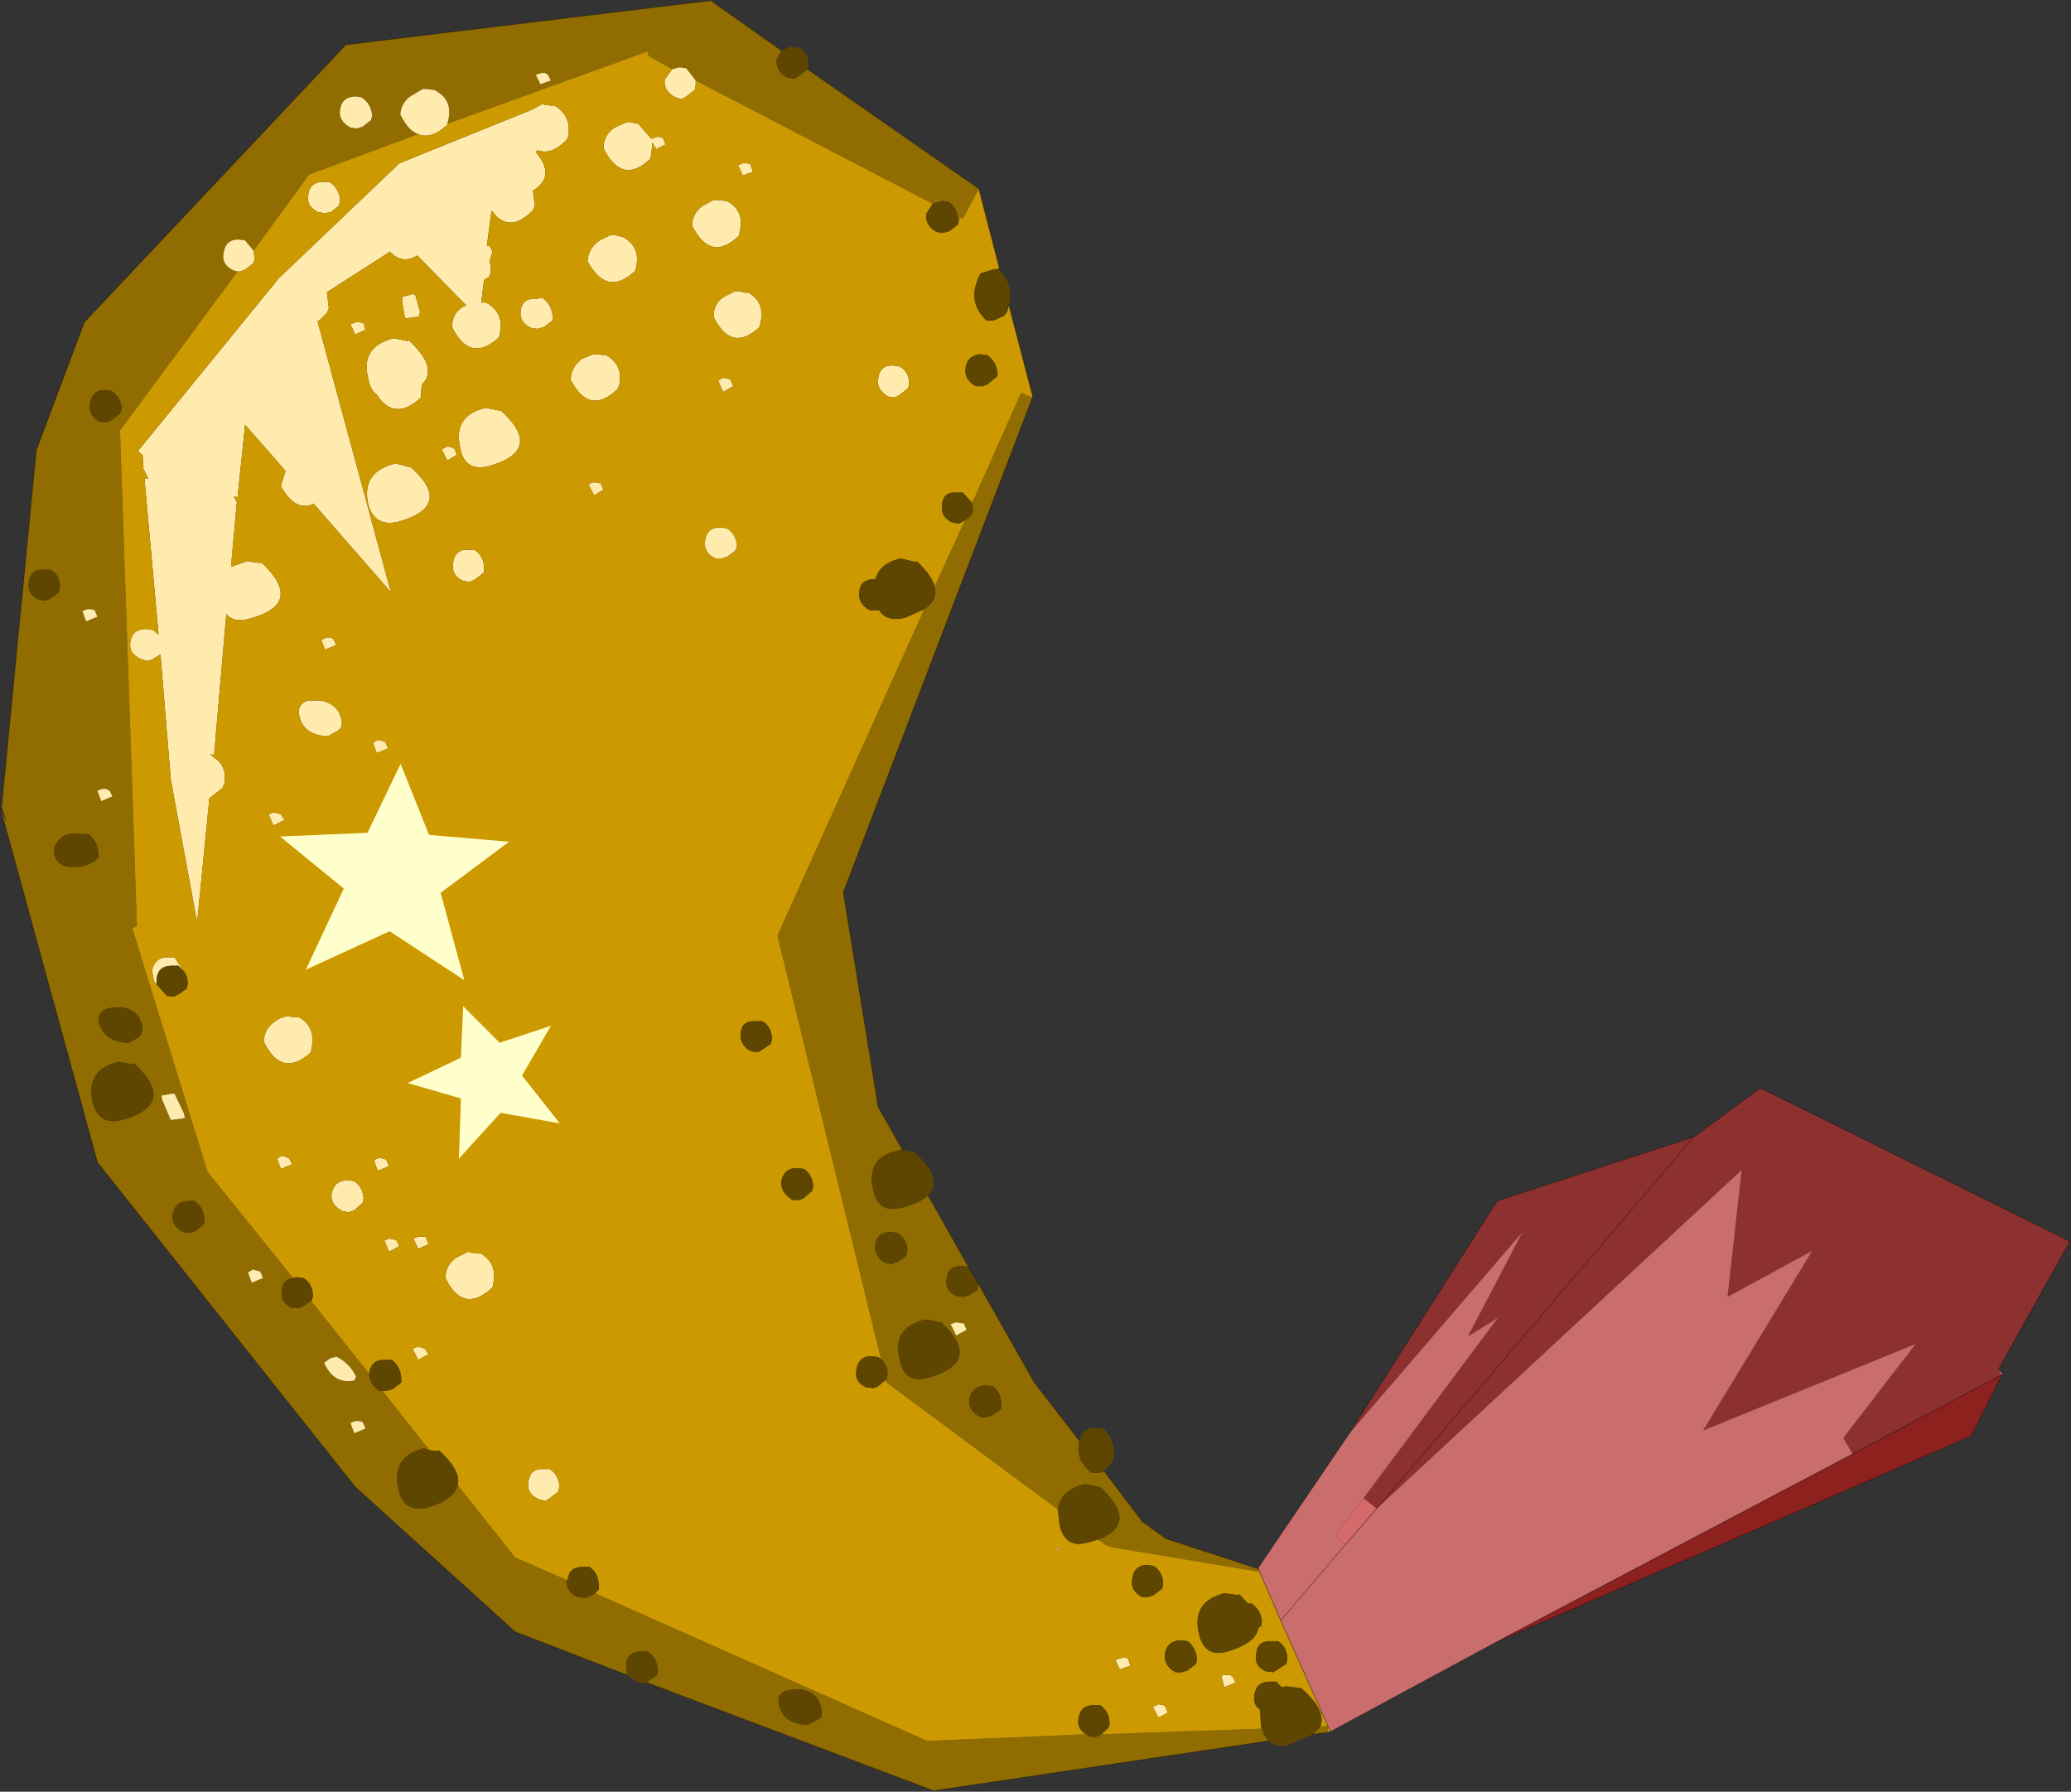 <svg viewBox="0 0 38.749 33.52" xmlns="http://www.w3.org/2000/svg" xmlns:xlink="http://www.w3.org/1999/xlink"><rect x="0" y="0" width="38.749" height="33.52" fill="#333333" stroke="none"/><g transform="translate(-256.07 -183.7)"><use transform="translate(256.08 183.71) scale(.352)" width="110" height="95.15" xlink:href="#a"/><use transform="matrix(.122 -.052 .052 .122 263.34 203.12)" width="21.75" height="20.55" xlink:href="#b"/><use transform="translate(261.31 197.99) scale(.197)" width="21.75" height="20.55" xlink:href="#b"/></g><defs><path d="m3.25-3.5 7.6.65L4.35 2l2.25 8.3-7.1-4.65-7.95 3.65 3.6-7.7-6.05-4.95 8.3-.35 3.15-6.55 2.7 6.75" fill="#ffc" fill-rule="evenodd" transform="translate(10.9 10.25)" id="b"/><g id="a"><path d="m-41.55-34.25-.45-.55-.35-.05q-.7 0-.8.75-.1.6.55.9l.2.05-6.25 8.45.9 26.35-.25.1 4 12.95 4.55 5.65q-.55.05-.6.65-.1.65.55.95h.35l.25-.1.4-.3 3.1 3.9q0 .55.55.9h.15l2.5 3.15-.3-.1q-1.75.45-1.35 2.15.25 1.3 1.55 1 1.45-.45 1.6-1.2l3.05 3.85 2.75 1.2q-.05.6.55.9l.4.05.3-.1.25-.15 17.65 7.85 8.45-.35.15.1.35.05.25-.1.05-.05 8.55-.3q.1.4.35.65L-5.4 47.6l-15.25-5.75.1-.1.45-.3.05-.25q-.05-.65-.55-1h-.35q-.7 0-.8.65l.05.6-5.95-2.3-8.5-7.7-13.7-17.25L-55-4.6l.3.65-.25-.7 1.85-19 2.55-6.8 13.9-14.75 19.4-2.35 3.75 2.65-.25.5q-.05.6.55.95l.4.05.25-.15.45-.35 9.1 6.35-.85 1.6-.25-.1q-.1-.5-.5-.8l-.35-.05-.5.15-12.6-6.55-.5-.65-.35-.05-.4.1-1.25-.7-.05-.25L-31.25-41l.05-.2q.25-1.1-.75-1.6H-32l-.35-.05h-.2l-.6.35q-.55.35-.6 1 .4.85.95 1.05l-5.8 2.15-2.95 4.05m-8.7 8.15q-.1.6.55.95h.35l.25-.1.45-.35.1-.25q-.05-.6-.55-.95l-.35-.05q-.7 0-.8.75m.25 10.95-.2-.05h-.2l-.25.1.2.55.6-.25-.15-.35m-.65 11.9q-1.15-.2-1.5.75-.1.65.55.95l.35.05q.9.05 1.45-.5v-.25q-.05-.65-.55-1h-.3m-1.7-14.05h-.35q-.7-.05-.8.65-.1.65.55.95l.35.05.3-.15.4-.3.05-.25q.05-.65-.5-.95m2.75 11.65-.25.1.2.55.6-.25-.15-.3-.2-.1h-.2m49.45-20.8L-10.2-.15l1.85 11.4 1.3 2.3h-.15q-1.85.35-1.4 2.15.25 1.25 1.55.9.95-.25 1.35-.65l2.15 3.8-.35-.05q-.75 0-.8.65-.15.65.5.95l.4.05.3-.1.45-.3v-.35l3 5.3 2.4 3.1Q2.1 30 3 30.7h.45l.2-.1 2.05 2.7 1.25.9 4.9 1.6.05.1-.05.05-7.8-1.3-.3-.1-.4-.3q2.2-.85.1-2.8H3.4l-.75-.15q-1.3.3-1.45 1.35l-9.1-6.75-.05-.15h.05l.05-.3q0-.5-.35-.8l-5.5-22.5 7.8-17.35q.75-.5.55-1.2l1.6-3.5.35-.3.1-.25-.05-.4 2.6-5.85.6.25m15.7 70.95-.8.1.4-.4.4-.05v.35M-35.8-42.4l-.3-.05q-.75 0-.85.7-.1.6.55.95l.35.05.3-.1.45-.35.05-.25q-.05-.6-.55-.95m9.9-1.2-.15-.1h-.2l-.3.1.25.5.55-.2-.15-.3m18.25 61.5q-.75 0-.85.65t.55 1l.35.05.35-.15.4-.3.05-.25q0-.65-.55-.95l-.3-.05m2.6 4.8-.8-.15q-1.8.45-1.35 2.15.25 1.3 1.5.95 3-.85.65-3v.05m1.4.4-.15-.35h-.15l-.25-.05-.3.1.3.6.55-.3m-33.55 1.4v.05l-.25.05-.35.25q.5 1.15 1.6.95l.1-.2q-.35-.75-1.1-1.1m1 4.1.6-.25-.15-.35-.2-.05h-.2l-.25.1.2.55m23.7 13.6-.6.05q-.55.1-.55.6.15 1.2 1.55 1.25l.55-.3.2-.15v-.25q-.1-1.05-1.15-1.2m10.25-16.1-.4-.05q-.7.05-.85.7-.1.65.6 1h.35l.25-.1.5-.35v-.2q0-.65-.45-1M-47.9 8.95l-.05.05-.75-.15q-1.8.4-1.4 2.2.35 1.2 1.55.9 3-.85.65-3m-.7-3-.6.05q-.55.1-.6.6.2 1.2 1.6 1.25l.55-.3.15-.2.05-.25q-.1-1-1.15-1.15m2.2 4.95.45 1.05.75-.1-.05-.25-.5-1.05h-.15l-.55.1.05.25m1.75 6.95.45-.35.05-.25q-.05-.65-.55-1h-.3q-.7 0-.85.7-.1.6.55.95l.35.05.3-.1m3.05 2.05-.25.15.2.55.6-.25-.15-.35-.4-.1" fill="#916c00" fill-rule="evenodd" transform="translate(55 47.55)"/><path d="m-42.4-33.15-.2-.05q-.65-.3-.55-.9.1-.75.8-.75l.35.05.45.55.05.4-.05.25-.45.35-.25.1h-.15m9.6-7.3q-.55-.2-.95-1.05.05-.65.6-1l.6-.35h.2l.35.05h.05q1 .5.75 1.6l-.05.2v.05q-.85.8-1.55.5m13.5-3.45.4-.1.35.05.5.65v.25l-.05.25-.45.35-.25.15-.3-.1q-.65-.3-.6-.95l.4-.55m-23.1 23.05-.05.05-.3 3.35.85-.3.75.1v-.05q2.35 2.2-.6 3-.85.25-1.25-.25l-.65 7.5-.2-.05.15.15q.75.45.6 1.4l-.1.25-.7.55-.65 6.6-1.4-7.6-.55-6.65-.4.25-.3.1-.35-.1q-.65-.3-.55-.9.1-.7.85-.7l.35.05.3.25-.75-8.3h.2l-.3-.6h.05l-.05-.65-.25-.2 7.5-9.2 6.4-6.1 7.05-2.85.55-.3.15.05h.05l.4.05V-42q.85.5.8 1.4v.2l-.1.25q-.85.85-1.55.55l-.1.1q1.1 1.3-.15 2.05l.1.8-.1.25q-1.3 1.3-2.2 0l-.25 1.9h.15l.15.3-.1.3-.05.25q.15.5-.05.8l-.25.15-.15 1.2h.25q.95.5.75 1.6l-.05.25q-1.55 1.4-2.5-.55 0-.7.55-1.05l.2-.1-2.6-2.65q-.8.5-1.45-.2l-3.35 2.15.1.85-.1.25-.35.35-.15.1 3.9 14.4-4.1-4.7q-1 .45-1.75-.95l.25-.8L-42-25l-.4 3.85-.2-.05.15.3.05.05m-7.6 5.7.15.35-.6.25-.2-.55.25-.1h.2l.2.05m.4 9.5h.2l.2.1.15.3-.6.25-.2-.55.25-.1m8.85 1.35.25-.1.25.05.15.05.2.3-.6.3-.25-.6m20.95-35.95.15.35-.5.25-.2-.35-.05.55-.05.3q-1.5 1.45-2.5-.55 0-.7.6-1.1l.55-.25.2-.05.45.1v-.05l.75.85.25-.1h.25l.1.05m4.5 1.35.15.05.15.4-.55.2-.25-.55.25-.1h.25m-1.1 2q.95.5.7 1.6l-.05.25q-1.5 1.45-2.5-.55.05-.7.6-1.05l.55-.3h.2l.45.05h.05m.6 4.8.5.1v-.05q.95.5.7 1.6l-.05.25q-1.5 1.4-2.45-.55 0-.7.55-1.05l.6-.3h.15m-1.05 4.75.25-.15.25.05.15.05.15.35-.55.3-.25-.6m10.15.15-.05.25-.45.35-.25.15-.35-.05q-.65-.35-.55-.95.1-.75.8-.7l.35.05q.5.3.5.9m-19.2-16.4.15.3-.55.2-.25-.5.3-.1h.2l.15.1m-9.9 1.2q.5.35.55.95l-.05.25-.45.35-.3.1-.35-.05q-.65-.35-.55-.95.1-.7.85-.7l.3.05m-2 4.5h.3q.5.35.55.95l-.05.3-.45.35-.3.05-.35-.05q-.65-.3-.55-.9.1-.75.85-.7m4.85 6 .25.9-.05.25-.75.1-.15-.9v-.25l.55-.15.15.05m-2.75 1.5.1.35-.55.25-.25-.55.3-.1h.2l.2.05m.7 3.8q-.35-.25-.45-.85-.45-1.7 1.35-2.15l.75.15.05-.05q1.6 1.5.7 2.35l-.05.45v.25q-1.4 1.3-2.35-.15m13.05-8.4q.95.5.75 1.55l-.05.25q-1.5 1.45-2.55-.5.05-.7.65-1.1l.6-.3h.15l.4.1h.05m-4.25 3.25q.5.35.55 1v.2l-.45.35-.35.1-.35-.05q-.65-.3-.55-.95t.85-.6l.3-.05m-2.25 6v-.05q2.4 2.15-.6 3-1.25.3-1.5-.9-.45-1.8 1.35-2.2l.75.15m4.95-3h.2l.4.05v-.05q1 .5.8 1.6l-.1.25q-1.5 1.45-2.5-.5.05-.7.6-1.1l.6-.25m.4 6.85.15.35-.5.3-.3-.6.3-.1.25.05h.1m-6.2 4.75-.45.35-.3.15-.35-.05q-.65-.3-.55-.95.1-.75.8-.7h.35q.5.35.5.95v.25m-1.95-6.7.25.05.15.1.1.3-.5.3-.3-.6.3-.15m-2 1.05q2.4 2.1-.6 2.95-1.25.3-1.6-.9-.4-1.75 1.45-2.2l.75.2v-.05m-4.05 9.2.15.3-.6.25-.2-.5.25-.15h.25l.15.1m2.3 6.05-.2-.55.25-.15.4.1.15.35-.6.25m-2.6-.9Q-39-8.5-39.15-9.7q0-.5.5-.65h.65q1.05.2 1.15 1.2l-.05.25-.15.15-.55.3m2.4 4.8q.05-.7.65-1.15L-34-5h.65q.95.5.75 1.55l-.05.3q-1.55 1.45-2.55-.5m17.65-15.2q.1-.7.8-.7l.35.05q.5.3.55.95l-.1.25-.4.3-.3.1H-17q-.65-.3-.55-.95m13.9 41.95-.55.3-.3-.6.3-.1.25.05h.15l.15.35m-34.8-15.05-.05.3q-1.55 1.4-2.5-.55 0-.7.6-1.1.25-.2.55-.25h.2l.45.05v-.05q.95.5.75 1.6M-34.7 14l.2.05.15.35-.6.25-.2-.55.25-.15.2.05m.6 4.3.15.05.15.3-.55.3-.25-.6.25-.1.25.05m1.85.25-.55.25-.25-.55.25-.1h.4l.15.4m-3.95-3.35q.45.3.5.9l-.05.25-.45.4-.3.1-.3-.05q-.7-.35-.6-.95.15-.7.85-.7l.35.05m-3.85-1.35.2.05.2.1.15.3-.6.25-.2-.55.25-.15m2.85 10.65q.75.35 1.1 1.1l-.1.2q-1.1.2-1.6-.95l.35-.25.25-.05v-.05m6.45-5.25.6-.3.15.05.45.05V19q.95.5.75 1.6l-.05.25q-1.55 1.45-2.5-.5 0-.7.6-1.1m-1.85 4.8.15.05.2.3-.55.3-.3-.6.3-.1.2.05m6.8 6.45q.5.35.5.95l-.05.25-.45.35-.25.15-.35-.1q-.65-.3-.55-.9.1-.75.8-.7h.35m-10.4-1.9-.2-.55.25-.1h.2l.2.05.15.35-.6.25M-46.7 4.75l-.15-.2-.1-.55q.15-.7.85-.7h.35l.45.7-.25-.25h-.35q-.7 0-.8.65v.35m.3 6.15-.05-.25.55-.1h.15l.5 1.05.05.25-.75.1-.45-1.05m4.8 9 .4.1.15.35-.6.25-.2-.55.25-.15M6.8 43.05l.1.05.15.35-.5.25-.3-.55.3-.15.25.05m3.3-1.6h.25l.15.1.15.3-.6.25-.15-.55q.05-.15.2-.1m-5.15-.85.1.35-.55.2-.25-.5.3-.1.2-.05.2.1" fill="#ffebae" fill-rule="evenodd" transform="translate(55 47.55)"/><path d="m-41.55-34.25 2.95-4.05 5.8-2.15q.7.3 1.55-.5V-41l10.65-3.85.05.25 1.25.7-.4.55q-.05.65.6.95l.3.1.25-.15.45-.35.05-.25v-.25l12.6 6.55-.35.55q-.05.6.55.95l.35.05.35-.1.45-.35.05-.3-.05-.1.25.1.85-1.6 1.1 4.25-.35.05-.65.2q-.8 1.45.3 2.5h.4l.55-.25.15-.2.1-.35 1.25 4.8v.1l-.6-.25-2.6 5.85-.5-.55h-.35q-.7-.05-.75.65-.1.65.55.95l.35.05q.1-.05.25-.15h.05l-1.6 3.5q-.15-.6-.95-1.35l-.05.05-.8-.2q-1.1.25-1.35 1.1-.8 0-.85.65-.1.65.55 1h.5q.4.65 1.4.4l1-.45-7.8 17.35 5.5 22.5-.15-.1-.35-.05q-.7 0-.8.7-.15.65.5.95l.4.05.25-.1.4-.35.05.15 9.1 6.75.1.85q.3 1.25 1.5.9l.55-.15.4.3.3.1 7.8 1.3.05-.05 1.15 2.65 2.5 5.6.15.3h-.05l-.1.05v-.35l-.4.05q.35-.85-1-2.05l-.8-.1-.25.05-.3-.3h-.35q-.7 0-.8.7-.1.5.3.8l.05.9.05.1-8.55.3.4-.35.05-.2q0-.65-.5-1H3.1q-.7 0-.8.7-.1.55.4.85l-8.45.35-17.65-7.85.2-.2v-.2q0-.65-.5-1h-.35q-.75 0-.8.7h-.05l-2.75-1.2-3.05-3.85q.2-.75-1-1.85l-.05.05-.45-.05-2.5-3.15h.2l.35-.1.45-.35v-.25q-.05-.6-.5-.95h-.35q-.7-.05-.85.65v.1l-3.1-3.9h.05l.05-.25q0-.65-.5-.95l-.35-.05-.2.05L-44 14.7l-4-12.95.25-.1-.9-26.35 6.25-8.45h.15l.25-.1.45-.35.05-.25-.05-.4m-.85 13.4-.05-.05-.15-.3.2.05.4-3.85 2.15 2.45-.25.8q.75 1.4 1.75.95l4.1 4.7-3.9-14.4.15-.1.35-.35.1-.25-.1-.85 3.35-2.15q.65.7 1.45.2l2.6 2.65-.2.1q-.55.35-.55 1.05.95 1.95 2.5.55l.05-.25q.2-1.1-.75-1.6h-.25l.15-1.2.25-.15q.2-.3.05-.8l.05-.25.1-.3-.15-.3h-.15l.25-1.9q.9 1.3 2.2 0l.1-.25-.1-.8q1.25-.75.15-2.05l.1-.1q.7.3 1.55-.55l.1-.25v-.2q.05-.9-.8-1.4v.05L-26-42h-.05l-.15-.05-.55.3-7.05 2.85-6.4 6.1-7.5 9.2.25.2.05.65h-.05l.3.6h-.2l.75 8.3-.3-.25-.35-.05q-.75 0-.85.7-.1.6.55.9l.35.1.3-.1.4-.25.55 6.65 1.4 7.6.65-6.6.7-.55.1-.25q.15-.95-.6-1.4l-.15-.15.2.05.65-7.5q.4.5 1.25.25 2.95-.8.6-3v.05l-.75-.1-.85.3.3-3.35.05-.05m1.65 16.55.25.6.6-.3-.2-.3-.15-.05-.25-.05-.25.1m23.9-23.05.25.6.55-.3-.15-.35-.15-.05-.25-.05-.25.15m1.05-4.75h-.15l-.6.3q-.55.35-.55 1.05.95 1.95 2.45.55l.05-.25q.25-1.1-.7-1.6v.05l-.5-.1m-.6-4.8h-.05l-.45-.05h-.2l-.55.3q-.55.35-.6 1.05 1 2 2.5.55l.05-.25q.25-1.1-.7-1.6m1.1-2h-.25l-.25.1.25.55.55-.2-.15-.4-.15-.05m-4.5-1.35-.1-.05h-.25l-.25.1-.75-.85v.05l-.45-.1-.2.05-.55.25q-.6.4-.6 1.1 1 2 2.5.55l.05-.3.05-.55.2.35.5-.25-.15-.35M-6.7-27.2q0-.6-.5-.9l-.35-.05q-.7-.05-.8.7-.1.6.55.95l.35.05.25-.15.45-.35.05-.25m4.15-1.5-.35-.05q-.7.05-.8.7t.55 1h.35l.25-.1.5-.4.05-.15q-.05-.65-.55-1M-35.2-3.65q1 1.95 2.55.5l.05-.3q.2-1.05-.75-1.55H-34l-.55.2q-.6.45-.65 1.15m-2.4-4.8.55-.3.15-.15.05-.25q-.1-1-1.15-1.2h-.65q-.5.15-.5.65.15 1.2 1.55 1.25m2.6.9.6-.25-.15-.35-.4-.1-.25.15.2.55m-2.3-6.05-.15-.1h-.25l-.25.15.2.5.6-.25-.15-.3m4.05-9.2v.05l-.75-.2q-1.85.45-1.45 2.2.35 1.2 1.6.9 3-.85.6-2.95m2-1.05-.3.15.3.6.5-.3-.1-.3-.15-.1-.25-.05m1.95 6.7v-.25q0-.6-.5-.95h-.35q-.7-.05-.8.7-.1.65.55.95l.35.05.3-.15.45-.35m6.2-4.75h-.1l-.25-.05-.3.1.3.6.5-.3-.15-.35m-.4-6.85-.6.25q-.55.4-.6 1.1 1 1.95 2.5.5l.1-.25q.2-1.1-.8-1.6v.05l-.4-.05h-.2m-4.95 3-.75-.15q-1.8.4-1.35 2.2.25 1.2 1.5.9 3-.85.6-3v.05m2.25-6-.3.05q-.75-.05-.85.6t.55.95l.35.05.35-.1.45-.35v-.2q-.05-.65-.55-1m4.25-3.25H-22l-.4-.1h-.15l-.6.3q-.6.4-.65 1.1 1.05 1.95 2.55.5l.05-.25q.2-1.05-.75-1.55M-35-26.6q.95 1.45 2.35.15v-.25l.05-.45q.9-.85-.7-2.35l-.05.05-.75-.15q-1.8.45-1.35 2.15.1.6.45.85m-.7-3.8-.2-.05h-.2l-.3.1.25.55.55-.25-.1-.35m2.75-1.5-.15-.05-.55.15v.25l.15.9.75-.1.05-.25-.25-.9m-4.85-6q-.75-.05-.85.7-.1.6.55.9l.35.05.3-.05.45-.35.05-.3q-.05-.6-.55-.95h-.3m20.25 19.05q-.1.65.55.95h.35l.3-.1.4-.3.1-.25q-.05-.65-.55-.95l-.35-.05q-.7 0-.8.7m4.05 34.05q-.05.6.6 1h.35l.25-.1.45-.4.05-.25q-.05-.6-.5-.9l-.35-.05q-.7 0-.85.7m-1-8.5h-.35q-.75-.05-.8.6-.1.65.55 1l.35.05.25-.15.45-.3.05-.25q0-.65-.5-.95m-25.55 7.15-.25.15.2.55.6-.25-.15-.3-.2-.1-.2-.05m3.85 1.35-.35-.05q-.7 0-.85.7-.1.6.6.95l.3.05.3-.1.45-.4.05-.25q-.05-.6-.5-.9m3.95 3.35-.15-.4h-.4l-.25.1.25.55.55-.25m-1.85-.25-.25-.05-.25.1.25.6.55-.3-.15-.3-.15-.05m-.6-4.3-.2-.05-.25.15.2.55.6-.25-.15-.35-.2-.05m-3.75-5.95q.2-1.1-.75-1.6v.05l-.45-.05h-.2q-.3.05-.55.25-.6.4-.6 1.1.95 1.95 2.5.55l.05-.3m7.7 11.2q-.6.4-.6 1.1.95 1.95 2.5.5l.05-.25q.2-1.1-.75-1.6v.05L-30 19l-.15-.05-.6.3m4.95 11.25h-.35q-.7-.05-.8.7-.1.6.55.9l.35.1.25-.15.45-.35.05-.25q0-.6-.5-.95m-6.8-6.45-.2-.05-.3.1.3.6.55-.3-.2-.3-.15-.05m-14.1-19.3.55.6.35.05.3-.15.4-.3.05-.25q0-.45-.25-.7l-.45-.7h-.35q-.7 0-.85.7l.1.55.15.2M1.1 34.8h.2l-.15-.1-.05.1m7 4.85-.4-.05q-.7.05-.8.7t.55 1h.35l.3-.1.45-.35.05-.25q-.05-.6-.5-.95m-1.35-2.8.05-.25q0-.6-.5-.95l-.35-.05q-.7 0-.8.75-.1.6.5.95h.4l.25-.1.45-.35m-1.8 3.75-.2-.1-.2.05-.3.1.25.5.55-.2-.1-.35m5.15.85q-.15-.05-.2.1l.15.55.6-.25-.15-.3-.15-.1h-.25m-3.3 1.6L6.55 43l-.3.15.3.55.5-.25-.15-.35-.1-.05m5.45-1.8.4.05.25-.15.45-.3.05-.25q0-.65-.5-.95h-.4q-.7 0-.75.65-.15.65.5.95m-1.4-4.1-.05.05-.75-.1q-1.75.45-1.35 2.15.3 1.3 1.5.95 1.55-.45 1.65-1.25l.15-.1.05-.25q-.05-.6-.55-.95h-.2l-.45-.5" fill="#c90" fill-rule="evenodd" transform="translate(55 47.55)"/><path d="m-5.45-36.75.5-.15.35.05q.4.3.5.8l.05.1-.05.3-.45.35-.35.1-.35-.05q-.6-.35-.55-.95l.35-.55m-6.65-7.15-.45.35-.25.15-.4-.05q-.6-.35-.55-.95l.25-.5.55-.2.4.05q.5.3.5.9l-.05.25m-9.6 85.35-.05-.6q.1-.65.8-.65h.35q.5.35.55 1l-.05.25-.45.3-.1.1-.2.05-.35-.1-.5-.35m34.1 3.5q-.25-.25-.35-.65l-.05-.1-.05-.9q-.4-.3-.3-.8.1-.7.8-.7h.35l.3.3.25-.05.8.1q1.35 1.2 1 2.05l-.4.4-1.25.55q-.7.2-1.1-.2m-8.9-.35-.05.05-.25.1-.35-.05-.15-.1q-.5-.3-.4-.85.1-.7.8-.7h.35q.5.35.5 1l-.05.2-.4.35m-26.9-7.5-.25.15-.3.1-.4-.05q-.6-.3-.55-.9h.05q.05-.7.8-.7h.35q.5.35.5 1v.2l-.2.2m-7.3-5.75q-.15.75-1.6 1.2-1.3.3-1.55-1-.4-1.7 1.35-2.15l.3.1.45.05.05-.05q1.2 1.1 1 1.85m-4-5h-.15q-.55-.35-.55-.9v-.1q.15-.7.85-.65h.35q.45.35.5.95v.25l-.45.35-.35.1h-.2m-3.8-4.8-.4.3-.25.1h-.35q-.65-.3-.55-.95.05-.6.6-.65l.2-.05.35.05q.5.3.5.95l-.05.25h-.05M-50.25-26.1q.1-.75.8-.75l.35.05q.5.35.55.95l-.1.25-.45.35-.25.1h-.35q-.65-.35-.55-.95m-2.1 8.8q.55.3.5.95l-.05.25-.4.3-.3.15-.35-.05q-.65-.3-.55-.95.1-.7.8-.65h.35m1.7 14.05h.3q.5.35.55 1V-2q-.55.55-1.45.5l-.35-.05q-.65-.3-.55-.95.35-.95 1.5-.75m49.25-28.1-.1.35-.15.2-.55.25h-.4q-1.1-1.05-.3-2.5l.65-.2.35-.05v.05q.75.8.5 1.9m-5.65 44.9.6.1q1.65 1.45.75 2.3-.4.4-1.35.65-1.3.35-1.55-.9-.45-1.8 1.4-2.15h.15m3.5 6.2.5.85v.35l-.45.3-.3.1-.4-.05q-.65-.3-.5-.95.05-.65.8-.65l.35.05M2.35 29l.15-.35.15-.2.35-.15.5.05.05-.05q.7.6.65 1.55l-.1.25-.45.5-.2.1H3q-.9-.7-.65-1.7m-4.9-57.7q.5.35.55 1l-.05.15-.5.4-.25.1h-.35q-.65-.35-.55-1t.8-.7l.35.05m-.8 7.85.05.4-.1.25-.35.3h-.05q-.15.1-.25.15l-.35-.05q-.65-.3-.55-.95.05-.7.75-.65h.35l.5.55m-2 4.45q.2.7-.55 1.2l-1 .45q-1 .25-1.4-.4h-.5q-.65-.35-.55-1 .05-.65.85-.65.25-.85 1.35-1.1l.8.2.05-.05q.8.75.95 1.35M-8.2 24.65q.35.3.35.8l-.05.3h-.05l-.4.35-.25.1-.4-.05q-.65-.3-.5-.95.1-.7.8-.7l.35.05.15.1m9.4 8q.15-1.05 1.45-1.35l.75.15h.05q2.1 1.95-.1 2.8l-.55.15q-1.2.35-1.5-.9l-.1-.85M-14.5 6.7q.5.3.5.95l-.05.25-.45.3-.25.15-.35-.05q-.65-.35-.55-1 .05-.65.8-.6h.35m1 8.5q.15-.7.85-.7l.35.05q.45.3.5.9l-.05.25-.45.4-.25.1h-.35q-.65-.4-.6-1m5.85 2.7.3.05q.55.3.55.95l-.05.25-.4.3-.35.15-.35-.05q-.65-.35-.55-1t.85-.65m2.6 4.8v-.05q2.35 2.15-.65 3-1.25.35-1.5-.95-.45-1.7 1.35-2.15l.8.15m2.8 3.4q.45.35.45 1v.2l-.5.35-.25.1h-.35q-.7-.35-.6-1 .15-.65.85-.7l.4.05M-12.5 42.2q1.05.15 1.15 1.2v.25l-.2.15-.55.3q-1.4-.05-1.55-1.25 0-.5.55-.6l.6-.05M-45.3 4q.25.25.25.7l-.05.25-.4.3-.3.15-.35-.05-.55-.6V4.4q.1-.65.8-.65h.35l.25.25m-3.3 1.95q1.05.15 1.15 1.15l-.05.25-.15.2-.55.3q-1.4-.05-1.6-1.25.05-.5.6-.6l.6-.05m.7 3q2.35 2.15-.65 3-1.2.3-1.55-.9-.4-1.8 1.4-2.2l.75.15.05-.05m3.25 8.9-.3.1-.35-.05q-.65-.35-.55-.95.15-.7.85-.7h.3q.5.35.55 1l-.05.25-.45.35m51.4 19-.45.35-.25.1h-.4q-.6-.35-.5-.95.1-.75.8-.75l.35.05q.5.35.5.95l-.05.25m1.35 2.8q.45.35.5.95l-.05.25-.45.35-.3.1h-.35q-.65-.35-.55-1t.8-.7l.4.05m2.75-2.5.45.5h.2q.5.35.55.95l-.05.25-.15.1q-.1.8-1.65 1.25-1.2.35-1.5-.95-.4-1.7 1.35-2.15l.75.1.05-.05m1.4 4.1q-.65-.3-.5-.95.05-.65.75-.65h.4q.5.3.5.95l-.05.25-.45.3-.25.15-.4-.05" fill="#5e4600" fill-rule="evenodd" transform="translate(55 47.55)"/><path d="m16.7 28.6 7.85-12.35L35 12.85l3.55-2.6L55 18.4l-3.8 6.8.15.3-7.9 4.2-.5-.85 3.85-5-11.3 4.6 5.8-9.55-4.5 2.45.75-6.75-19.4 18-.7-.55 7.15-9.6-1.6 1 2.9-5.55-9.2 10.7M35 12.85 18.15 32.6 35 12.85" fill="#8c312f" fill-rule="evenodd" transform="translate(55 47.55)"/><path d="m11.85 35.75 4.85-7.15 9.2-10.7-2.9 5.55 1.6-1-7.15 9.6-1.5 2 .55.45 1.65-1.9 19.4-18-.75 6.75 4.5-2.45-5.8 9.55 11.3-4.6-3.85 5 .5.85-18.95 10-8.8 4.75-.15-.3-2.5-5.6-1.15-2.65-.05-.1h.05l-.05-.05m1.2 2.8 3.45-4.05-3.45 4.05" fill="#c96d6d" fill-rule="evenodd" transform="translate(55 47.55)"/><path d="m51.4 25.45-1.65 3.3L24.5 39.7l18.95-10 7.9-4.2.05-.05" fill="#8c211e" fill-rule="evenodd" transform="translate(55 47.55)"/><path d="m51.2 25.2.2.25-.05.05-.15-.3" fill="#f99" fill-rule="evenodd" transform="translate(55 47.55)"/><path d="m17.45 32.05.7.55-1.65 1.9-.55-.45 1.5-2" fill="#d66969" fill-rule="evenodd" transform="translate(55 47.55)"/><path d="m1.1 34.8.05-.1.15.1h-.2" fill="#f9c" fill-rule="evenodd" transform="translate(55 47.55)"/><path d="m52 10-9.1-6.35m-1.4-1L37.75 0l-19.4 2.35L4.45 17.1 1.9 23.9l-1.85 19 .25.7-.3-.65 5.15 18.8L18.85 79l8.5 7.7L33.3 89m1.05.4 15.25 5.75 17.8-2.65M53.1 14.25 52 10m1.6 6.2 1.25 4.8v.1L44.8 47.4l1.85 11.4 1.3 2.3m1.35 2.4 2.15 3.8.5.85 3 5.3 2.4 3.1m1.3 1.6 2.05 2.7 1.25.9 4.9 1.6v-.05l4.85-7.15 7.85-12.35L90 60.4l3.55-2.6L110 65.95l-3.8 6.8.2.25-1.65 3.3L79.5 87.25 70.7 92h-.05l-.1.05-.8.1M53.1 14.25v.05m13.8 69.15-.05-.1h.05l-.05-.05M106.4 73l-.05.05-7.9 4.2-18.95 10m-6.35-7.1L90 60.4M71.5 82.05l1.65-1.9m-1.65 1.9-3.45 4.05 2.5 5.6.15.3m-2.65-5.9-1.15-2.65" fill="none" stroke="#000" stroke-linecap="round" stroke-linejoin="round" stroke-opacity=".302" stroke-width=".05"/></g></defs></svg>